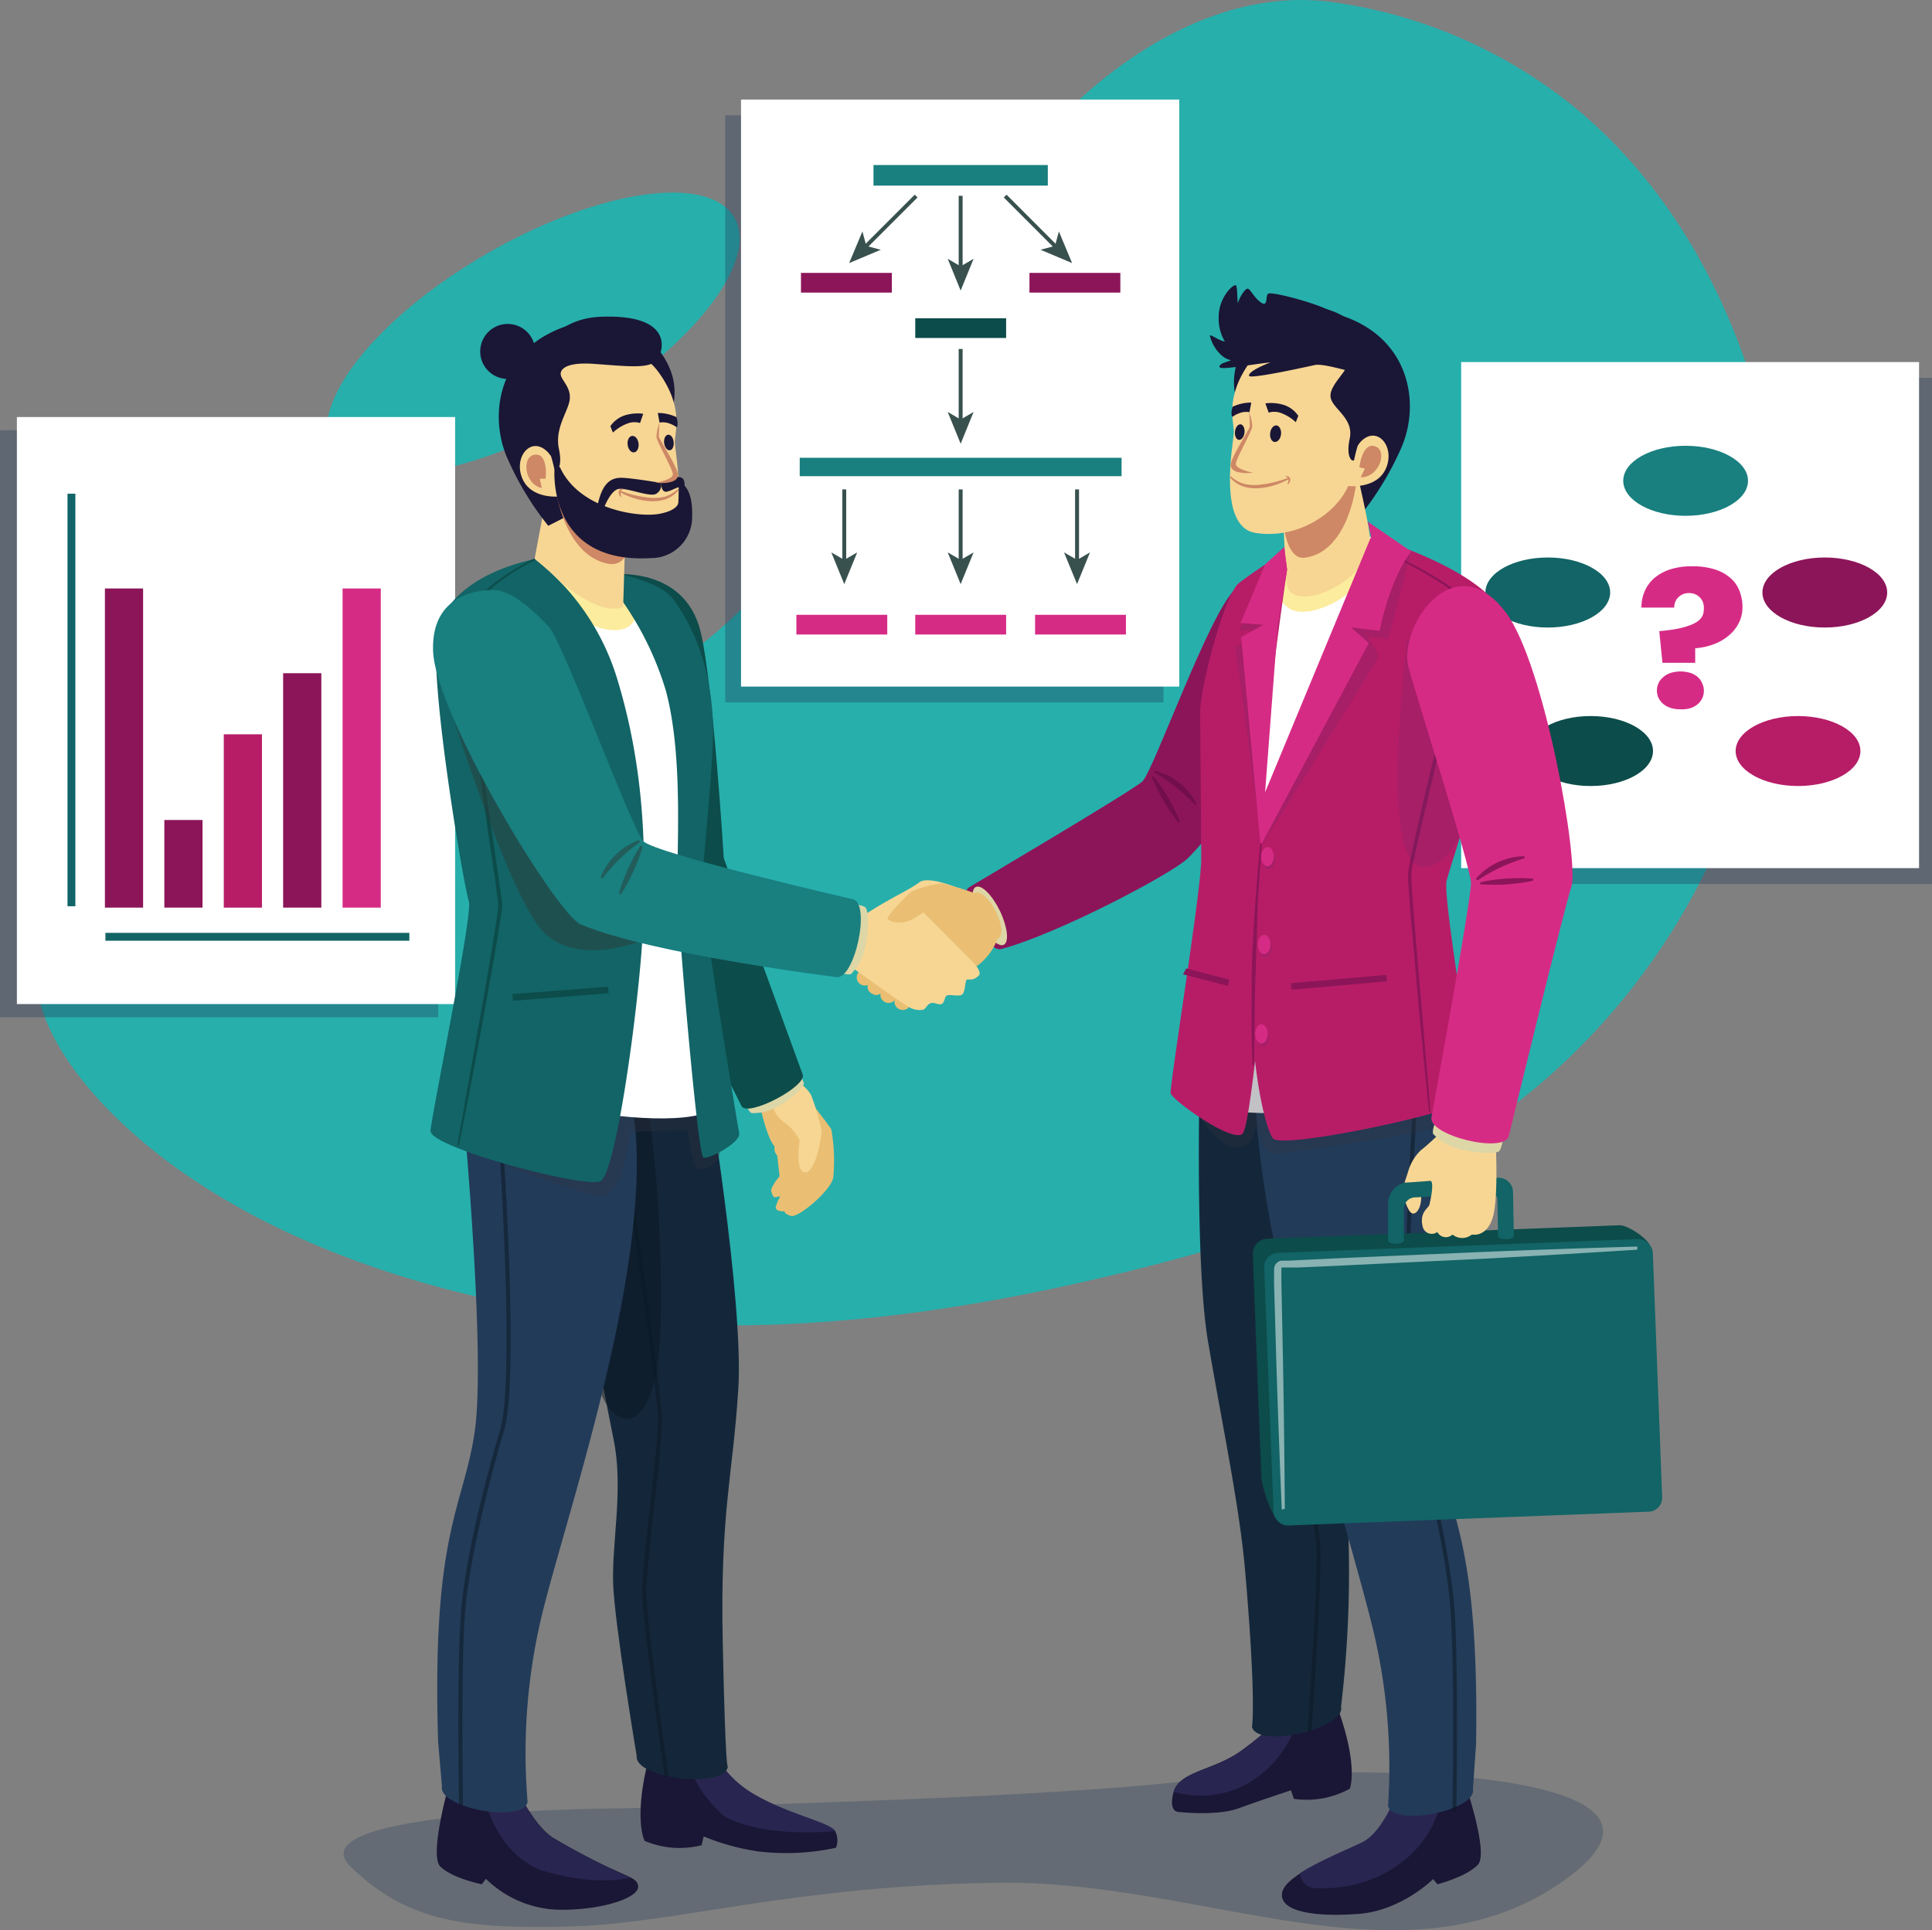 <svg xmlns="http://www.w3.org/2000/svg" viewBox="0 0 265.57 265.36"><rect x="0" y="0" width="265.57" height="265.36" fill="#808080" stroke="none"/><defs><style>.cls-1{isolation:isolate;}.cls-2{fill:#27afac;}.cls-14,.cls-24,.cls-3{fill:#223b59;}.cls-3{opacity:0.35;}.cls-31,.cls-4{fill:#fff;}.cls-5{fill:#8c1559;}.cls-6{fill:#b71d67;}.cls-7{fill:#d62b85;}.cls-12,.cls-8{fill:none;stroke-miterlimit:10;}.cls-8{stroke:#126466;stroke-width:1.08px;}.cls-9{fill:#197f7f;}.cls-10{fill:#0c4c4a;}.cls-11{fill:#126466;}.cls-12{stroke:#39514e;stroke-width:0.54px;}.cls-13{fill:#39514e;}.cls-14,.cls-28{opacity:0.3;}.cls-15{fill:#eabf73;}.cls-16{fill:#f7d694;}.cls-17{fill:#ddd6a6;}.cls-18{fill:#720e4c;}.cls-19{fill:#1a1635;}.cls-20{fill:#292551;}.cls-21{fill:#14273a;}.cls-22,.cls-25,.cls-29,.cls-31{opacity:0.5;}.cls-23,.cls-25{fill:#0a1721;}.cls-26{fill:#fcec9d;}.cls-27{fill:#ce8865;}.cls-28{fill:#353440;}.cls-28,.cls-30{mix-blend-mode:multiply;}.cls-29{fill:#2d3d3b;}.cls-30{fill:#652c6b;opacity:0.2;}.cls-31{mix-blend-mode:overlay;}</style></defs><title>business_vector</title><g class="cls-1"><g id="Layer_2" data-name="Layer 2"><g id="OBJECTS"><path class="cls-2" d="M39.92,169.63a96.72,96.72,0,0,1-15.24-8.74c-15-10.65-31-30.14-9-42.92,24.15-14,55.51-11.49,78.56-27.76,11.49-8.12,19.17-20.09,25.61-32.2s12-24.75,20.51-35.66c9.66-12.4,26-24.57,43.16-22A67.3,67.3,0,0,1,217,15.21c13.47,11.35,21.59,27.25,25.62,43.65,4.35,17.71,1.57,36-4.83,53.19a91.46,91.46,0,0,1-36.38,44.58c-14.08,9-30.46,14.31-46.94,18.32-19,4.63-38.54,7.71-58.14,7.22C77.73,181.71,57.31,177.69,39.92,169.63Z"/><ellipse class="cls-2" cx="73.3" cy="45.87" rx="31.91" ry="12.71" transform="translate(-13.11 42.79) rotate(-30)"/><rect class="cls-3" y="59.16" width="60.24" height="80.71"/><rect class="cls-4" x="2.32" y="57.34" width="60.24" height="80.71"/><rect class="cls-5" x="14.42" y="80.91" width="5.25" height="43.88"/><rect class="cls-5" x="22.59" y="112.74" width="5.25" height="12.05"/><rect class="cls-6" x="30.76" y="100.96" width="5.25" height="23.83"/><rect class="cls-5" x="38.92" y="92.56" width="5.25" height="32.23"/><rect class="cls-7" x="47.09" y="80.91" width="5.25" height="43.88"/><line class="cls-8" x1="9.82" y1="67.88" x2="9.82" y2="124.6"/><line class="cls-8" x1="14.49" y1="128.8" x2="56.27" y2="128.8"/><rect class="cls-3" x="202.63" y="51.95" width="62.94" height="69.58"/><rect class="cls-4" x="200.85" y="49.78" width="62.94" height="69.58"/><path class="cls-7" d="M228.08,86.78c.95-.09,1.76-.19,2.43-.32A10.93,10.93,0,0,0,232.2,86a4.18,4.18,0,0,0,1.08-.52,2.3,2.3,0,0,0,.61-.59,1.71,1.71,0,0,0,.27-.66,4,4,0,0,0,.05-.69,2,2,0,0,0-.16-.82,1.93,1.93,0,0,0-.44-.63,2,2,0,0,0-.65-.41,2.26,2.26,0,0,0-.79-.14,2.34,2.34,0,0,0-.74.12,2,2,0,0,0-.64.38,1.82,1.82,0,0,0-.47.62,2.15,2.15,0,0,0-.19.88h-4.5a5.66,5.66,0,0,1,.45-2.26,5.06,5.06,0,0,1,1.32-1.8,6.45,6.45,0,0,1,2.17-1.19,9.51,9.51,0,0,1,3-.43,10,10,0,0,1,3.15.43,6,6,0,0,1,2.16,1.19,4.52,4.52,0,0,1,1.24,1.8,6.21,6.21,0,0,1,.4,2.26,4.79,4.79,0,0,1-.41,1.91,5.2,5.2,0,0,1-1.22,1.7,6.68,6.68,0,0,1-2,1.3,9.1,9.1,0,0,1-2.87.68v2h-4.5ZM231,97.52a4.21,4.21,0,0,1-1.45-.22,3.08,3.08,0,0,1-1-.58,2.66,2.66,0,0,1-.6-.83,2.39,2.39,0,0,1-.19-.94,2.26,2.26,0,0,1,.21-1,2.32,2.32,0,0,1,.62-.82,3,3,0,0,1,1-.59,4.66,4.66,0,0,1,2.83,0,3,3,0,0,1,1,.59A2.38,2.38,0,0,1,234,94a2.25,2.25,0,0,1,.21.94,2.45,2.45,0,0,1-.19,1,2.66,2.66,0,0,1-.6.83,3.13,3.13,0,0,1-1,.58A4.21,4.21,0,0,1,231,97.52Z"/><path class="cls-9" d="M240.28,66.1c0,2.66-3.84,4.82-8.58,4.82s-8.57-2.16-8.57-4.82,3.84-4.81,8.57-4.81S240.28,63.45,240.28,66.1Z"/><path class="cls-5" d="M259.41,81.46c0,2.66-3.84,4.82-8.58,4.82s-8.57-2.16-8.57-4.82,3.84-4.81,8.57-4.81S259.41,78.8,259.41,81.46Z"/><path class="cls-6" d="M255.73,103.26c0,2.66-3.84,4.81-8.57,4.81s-8.58-2.15-8.58-4.81,3.84-4.81,8.58-4.81S255.73,100.6,255.73,103.26Z"/><path class="cls-10" d="M227.22,103.26c0,2.66-3.84,4.81-8.57,4.81s-8.58-2.15-8.58-4.81,3.84-4.81,8.58-4.81S227.22,100.6,227.22,103.26Z"/><path class="cls-11" d="M221.33,81.46c0,2.66-3.83,4.82-8.57,4.82s-8.58-2.16-8.58-4.82,3.84-4.81,8.58-4.81S221.33,78.8,221.33,81.46Z"/><rect class="cls-3" x="99.69" y="15.86" width="60.24" height="80.71"/><rect class="cls-4" x="101.86" y="13.69" width="60.24" height="80.71"/><rect class="cls-9" x="120.07" y="22.69" width="23.96" height="2.83"/><rect class="cls-9" x="109.93" y="62.94" width="44.24" height="2.53"/><rect class="cls-5" x="110.1" y="37.52" width="12.49" height="2.71"/><rect class="cls-5" x="141.51" y="37.52" width="12.49" height="2.71"/><rect class="cls-10" x="125.81" y="43.76" width="12.49" height="2.71"/><rect class="cls-7" x="125.81" y="84.53" width="12.49" height="2.71"/><rect class="cls-7" x="142.28" y="84.53" width="12.49" height="2.71"/><rect class="cls-7" x="109.47" y="84.53" width="12.49" height="2.71"/><line class="cls-5" x1="132.05" y1="39.95" x2="132.05" y2="26.92"/><line class="cls-12" x1="132.05" y1="36.85" x2="132.05" y2="26.92"/><polygon class="cls-13" points="132.05 39.95 133.83 35.58 132.05 36.62 130.27 35.58 132.05 39.95"/><line class="cls-5" x1="116.72" y1="36.17" x2="125.93" y2="26.96"/><line class="cls-12" x1="118.91" y1="33.98" x2="125.93" y2="26.96"/><polygon class="cls-13" points="116.72 36.17 121.07 34.34 119.08 33.81 118.55 31.82 116.72 36.17"/><line class="cls-5" x1="147.37" y1="36.17" x2="138.17" y2="26.96"/><line class="cls-12" x1="145.18" y1="33.98" x2="138.17" y2="26.96"/><polygon class="cls-13" points="147.37 36.17 145.55 31.82 145.02 33.81 143.03 34.34 147.37 36.17"/><line class="cls-5" x1="132.05" y1="61.01" x2="132.05" y2="47.98"/><line class="cls-12" x1="132.05" y1="57.91" x2="132.05" y2="47.98"/><polygon class="cls-13" points="132.05 61.01 133.83 56.64 132.05 57.68 130.27 56.64 132.05 61.01"/><line class="cls-5" x1="132.05" y1="80.31" x2="132.05" y2="67.29"/><line class="cls-12" x1="132.05" y1="77.21" x2="132.05" y2="67.29"/><polygon class="cls-13" points="132.05 80.31 133.83 75.95 132.05 76.98 130.27 75.95 132.05 80.31"/><line class="cls-5" x1="148.05" y1="80.31" x2="148.05" y2="67.29"/><line class="cls-12" x1="148.05" y1="77.21" x2="148.05" y2="67.29"/><polygon class="cls-13" points="148.05 80.31 149.83 75.95 148.05 76.98 146.26 75.95 148.05 80.31"/><line class="cls-5" x1="116.05" y1="80.31" x2="116.05" y2="67.29"/><line class="cls-12" x1="116.05" y1="77.21" x2="116.05" y2="67.29"/><polygon class="cls-13" points="116.05 80.31 117.83 75.95 116.05 76.98 114.27 75.95 116.05 80.31"/><path class="cls-14" d="M85.31,248.63s-45.13.16-37.13,8,16.39,8.61,30.51,8.23,30.46-5.66,58.71-6,56,15.11,77.68-.38S186,242.21,163.44,244.85,85.31,248.63,85.31,248.63Z"/><path class="cls-15" d="M103.94,149.48s1.16,6.62,2.53,8.14a1.48,1.48,0,0,0,.37,1.27l.32,2.85a6.06,6.06,0,0,0-1.16,1.81,1.72,1.72,0,0,0,.42,1.08l.84-.15a6.26,6.26,0,0,0-.63,1.47c0,.34.27.64,1.21.59,0,0-.1.34.9.64s5.54-3.53,5.8-5.3a24.83,24.83,0,0,0-.26-6.57c-.27-.63-6-7.79-6-7.79Z"/><path class="cls-16" d="M106.1,151.21a3.92,3.92,0,0,0,1.76,3.13,7,7,0,0,1,2.07,2.45s-.71,4.39.76,4.39,2.25-5,2.25-5.7a30.74,30.74,0,0,0-1.4-4.79c-.41-1.1-3.22-3.17-3.22-3.17l-2.22,1.27Z"/><path class="cls-17" d="M109.86,147.74s.76,1,.61,1.39a9.81,9.81,0,0,1-3.38,2.91,6.7,6.7,0,0,1-3.78,1c-.32-.11-.8-1.17-.8-1.17Z"/><path class="cls-10" d="M83.84,79s10.31-1.42,12.5,8c1.7,7.24,3.15,31,3.15,31l10.82,29.66c.85,1.61-7.53,6-8.37,4.43,0,0-13.77-27.22-15-30.88S74.84,83.9,83.84,79Z"/><path class="cls-5" d="M183.83,85.39c-1.05,7.68-16.34,28.67-20.65,32.7-2.27,2.12-17.63,10.26-25.51,12.39-2.19.6-6.41-7.49-4.39-8.53,0,0,22.24-13.15,23.74-14.5s9.25-23.34,12.8-26.46C175.66,75.84,184.88,77.71,183.83,85.39Z"/><path class="cls-17" d="M137.45,125.25c1.05,2.2,1.29,4.28.52,4.65s-2.25-1.11-3.31-3.3-1.29-4.28-.52-4.65S136.39,123.06,137.45,125.25Z"/><path class="cls-18" d="M158.75,106.27a23.56,23.56,0,0,1,5.46,4.35.16.16,0,0,0,.22,0,.15.15,0,0,0,0-.18,8.51,8.51,0,0,0-2.32-2.81,8.72,8.72,0,0,0-3.27-1.65.17.17,0,0,0-.19.12A.17.17,0,0,0,158.75,106.27Z"/><path class="cls-18" d="M158.37,106.93a24.08,24.08,0,0,0,1.57,3.18,24.88,24.88,0,0,0,2,2.94.17.17,0,0,0,.22,0,.18.18,0,0,0,0-.18,25.7,25.7,0,0,0-3.56-6.11.15.15,0,0,0-.22,0A.14.14,0,0,0,158.37,106.93Z"/><path class="cls-19" d="M183.93,235c-.07-.2-7.39.57-7.39.57a43.22,43.22,0,0,1-6.3,5.4c-3.65,2.44-8.21,2.65-8.93,5.44s.68,2.71.68,2.71,5.22.61,8.22-.48,7.25-2.49,7.25-2.49l.39,1.17a12.21,12.21,0,0,0,7.69-1.39S186.79,243,183.93,235Z"/><path class="cls-20" d="M178.69,235.39l-2.15.22a43.22,43.22,0,0,1-6.3,5.4c-3.62,2.42-8.14,2.65-8.91,5.38C170,248.63,176.89,242.87,178.69,235.39Z"/><path class="cls-21" d="M188.94,149.25s-4.9,30.88-5.51,37.63,1.5,16.72,1.85,22.22a157.68,157.68,0,0,1-.94,25.55c.67,3.07-11.58,5.82-12.25,2.75,0,0,.63-3.15-.91-21.12-.76-9-3.07-19.79-5.12-31.79s-1-42.88-1-42.88,5.34-8.31,13.93-6.56S188.94,149.25,188.94,149.25Z"/><g class="cls-22"><path class="cls-23" d="M180.28,238.05c.07-.87,1.51-21.49,1.21-25.61-.15-2.07-1-6.65-1.92-11.51s-1.8-9.67-2-11.83c-.31-4.23,2.22-38.23,2.25-38.58l-.54,0c-.11,1.4-2.57,34.39-2.25,38.66.16,2.18,1.08,7.12,2,11.89s1.76,9.41,1.91,11.45c.3,4.08-1.19,25.32-1.21,25.53Z"/></g><path class="cls-19" d="M201.06,244.2s-2.08,2.74-8.67,1.56c0,0-2.09,6-5,7.51s-10.76,4.37-11.16,7,4.7,3.33,10.57,2.87S197,258.36,197,258.36l.59.71s3.92-1,5.55-2.67S201.06,244.2,201.06,244.2Z"/><path class="cls-20" d="M180.61,259.58c9.46.57,17.28-5.69,17.68-13.87a13.6,13.6,0,0,1-5.9,0s-2.09,6-5,7.51c-2,1-6,2.59-8.69,4.32a2.38,2.38,0,0,0,.05.26A2.09,2.09,0,0,0,180.61,259.58Z"/><path class="cls-24" d="M198,154.13c0,.75-2.51,33.34-.73,43.65s6.07,13.59,5.63,42l-.43,6.17c.59,3-11.07,5.3-11.67,2.32a80.81,80.81,0,0,0-2.1-24.38c-3.21-13.2-14.76-49.2-16-70.56C171.57,132.56,198.36,135.34,198,154.13Z"/><path class="cls-25" d="M199.92,249.06a.27.27,0,0,0,.27-.28c0-.21.37-21.38-.38-28.86-.94-9.4-4.29-21.74-5.3-25.3-2-7.23.18-41.31.2-41.65a.28.28,0,0,0-.25-.31.27.27,0,0,0-.29.27c-.09,1.4-2.25,34.53-.18,41.85,1,3.55,4.35,15.85,5.28,25.2.75,7.45.38,28.58.38,28.79a.28.28,0,0,0,.26.29Z"/><path class="cls-4" d="M184.86,72.74s13.41,3.71,16,7,4.34,11.55,2.83,19.19-6.21,26.16-6.21,26.16,4.15,18.11,3.54,21.54c-.95,5.34-38,9.92-37.61,2.67S167,123.76,167,123.76s-1.9-19.83-1.7-24.27,2.71-14.65,5.13-17.67S184.86,72.74,184.86,72.74Z"/><path class="cls-26" d="M177,83.51c-2.2-1.73-1.79-3.75,1-7.28s6.81-5,9-3.25,3.27,3,.49,6.52S179.19,85.25,177,83.51Z"/><path class="cls-19" d="M187,70.86a41.84,41.84,0,0,0,5.49-9c2.63-5.67,1.58-13.8-5.78-17.52s-14.44-.62-16.6,5.36S172.84,63.93,187,70.86Z"/><path class="cls-16" d="M186.54,64.94c0,.24,1.72,7.2,1.8,9.36.22,5.55-10.94,10.49-11.47,5.93-.16-1.4-.45-8.23-.45-8.23Z"/><path class="cls-27" d="M186.4,66.61s-1,9.22-7,10.07c-3.32.48-3.2-7.81-3.2-7.81S175.85,63.23,186.4,66.61Z"/><path class="cls-16" d="M182.31,46.19s-6.93-1.4-10.51,3.61-2.1,8.31-2.2,9.77-2.28,12.84,2.94,13.69c5.79.95,11.16-2.67,12.78-6.44,0,0,4.1.52,5.28-2.63s-1.74-6.11-4-2.93C186.64,61.26,191.61,49,182.31,46.19Z"/><path class="cls-27" d="M186.85,64.25s.41-3.52,2.19-2.88.51,4.31-2,4.25l.57-1.19Z"/><path class="cls-19" d="M186.64,61.26a19.09,19.09,0,0,0-.49,1.91c-.06.46-1.23,0-.62-2.87s-2.48-4.12-2.64-5.76,2.64-3.8,2.18-4.47c0,0,.68-1.83-4.35-1.47s-7.8.73-8.75-.68-1.9-6.16,7.75-5.8S191.83,53.26,186.64,61.26Z"/><path class="cls-19" d="M171.69,51.67c-.11-.56,1.92-1.46,2.95-1.84-2.34.21-6.93,1.12-7,.63s.86-.63,1.58-.93a2.93,2.93,0,0,1-1.52-.88,5.15,5.15,0,0,1-1.39-2.51c.14-.19,1.18.67,2.06.82a6.14,6.14,0,0,1-.85-3.39c0-2.6,1.9-4.46,2.34-4.35.24.12.19,1.66.29,2.48.23-.84,1.06-2.16,1.42-2s.89,1.32,1.81,1.92.56-.84.91-1.22,6,1.1,8.28,2.2c1.45.69,3.82,1.72,4.38,3.37s.89,4.86-.28,5.23c-.51.17-4.7-1.33-6-1C177.07,51,171.77,52.08,171.69,51.67Z"/><path class="cls-19" d="M174.59,59.57c-.07.63.22,1.17.63,1.2s.81-.45.87-1.07-.22-1.17-.63-1.21S174.65,58.94,174.59,59.57Z"/><path class="cls-19" d="M178.12,58.05a6,6,0,0,0-2.2-1.32,2.69,2.69,0,0,0-1.53,0l-.45-1.27a6,6,0,0,1,2.67.26,3.87,3.87,0,0,1,1.85,1.45Z"/><path class="cls-19" d="M169.76,59.34c-.06.6.18,1.11.54,1.14s.71-.43.77-1-.18-1.11-.54-1.14S169.82,58.74,169.76,59.34Z"/><path class="cls-19" d="M172,55.35l-.25,1.32a2.64,2.64,0,0,0-1.51.19,3,3,0,0,0-.8.44c-.23,0-.19-.93,0-1.38A6,6,0,0,1,172,55.35Z"/><path class="cls-27" d="M171.7,56.67a6.31,6.31,0,0,1,.43,2c-.09.72-2.19,4.32-2.25,5.09S172.25,65,172.25,65s-3.06.37-3.08-1.06c0-1,2.56-4.9,2.62-5.26A17.18,17.18,0,0,0,171.7,56.67Z"/><path class="cls-27" d="M177,65.73a16,16,0,0,1-4,.93,6.09,6.09,0,0,1-2-.14,4.43,4.43,0,0,1-1.77-1h0a.1.1,0,0,0-.14,0,.09.09,0,0,0,0,.13,4,4,0,0,0,1.79,1.23,5.76,5.76,0,0,0,2.17.24,9,9,0,0,0,2.12-.4,11.73,11.73,0,0,0,2-.85.1.1,0,0,0,0-.13A.09.09,0,0,0,177,65.73Z"/><path class="cls-27" d="M177,66.48c.05-.21.16-.42.11-.59s-.16-.26-.37-.35a.06.06,0,0,1,0-.07.05.05,0,0,1,0,0,.49.49,0,0,1,.37.06.5.5,0,0,1,.26.35,1,1,0,0,1-.29.69,0,0,0,0,1-.07,0,.06.06,0,0,1,0-.05Z"/><path class="cls-15" d="M119.82,135a1.12,1.12,0,0,1-1.95-1.09c.37-.66,1.27-1.23,1.8-.93S120.19,134.34,119.82,135Z"/><path class="cls-15" d="M121.34,136.26a1,1,0,0,1-1.48.35,1,1,0,0,1-.46-1.44c.37-.66,1.26-1.24,1.8-.93S121.71,135.6,121.34,136.26Z"/><path class="cls-15" d="M123.07,137.39a1.12,1.12,0,0,1-1.95-1.09c.37-.66,1.27-1.23,1.8-.93S123.44,136.73,123.07,137.39Z"/><path class="cls-15" d="M125.09,138.27a1.12,1.12,0,0,1-2-1.09c.37-.65,1.27-1.23,1.8-.93S125.45,137.62,125.09,138.27Z"/><path class="cls-19" d="M89.11,242c.06-.21,9.4-.34,9.4-.34a14.29,14.29,0,0,0,4.9,4.92c4.69,2.84,10.54,4,11.39,5.19a2.76,2.76,0,0,1,.11,2.28,32.34,32.34,0,0,1-10.71.5,31.9,31.9,0,0,1-7.48-2.06l-.28,1.21a12.28,12.28,0,0,1-7.83-.6S87.06,250.16,89.11,242Z"/><path class="cls-20" d="M114.8,251.73c-.85-1.24-6.7-2.35-11.39-5.19a14.29,14.29,0,0,1-4.9-4.92l-3.67.07c.07,3.42,2.69,6.05,4.53,7.9C104.77,252.83,114.84,251.79,114.8,251.73Z"/><path class="cls-21" d="M76.46,156.94S83,191.34,84.36,198s-.27,14.17-.08,19.71,3.24,23.72,3.24,23.72c-.33,3.14,12.2,4.58,12.53,1.43,0,0-.32,1.17-.7-16.95s1.38-22.82,2.14-35-4.43-43.31-4.43-43.31-3.82-8.58-12.21-5.91S76.46,156.94,76.46,156.94Z"/><path class="cls-25" d="M89.08,153.53c.69,0,3.13,27.49.87,36.36s-7,4.53-7.66.35S75.51,153.53,89.08,153.53Z"/><g class="cls-22"><path class="cls-23" d="M91.36,244.29c-.13-.87-3.09-21.32-3.09-25.45,0-2.08.52-6.71,1.07-11.62s1.09-9.78,1.09-11.94c0-4.25-5-38-5.08-38.31l.54-.08C86.1,158.28,91,191,91,195.28c0,2.19-.55,7.17-1.09,12-.52,4.68-1.06,9.51-1.06,11.56,0,4.09,3,25.16,3.07,25.37Z"/></g><path class="cls-19" d="M62,244.3s2.23,2.66,8.79,1.17c0,0,2.53,5.62,5.39,7.3,9.45,5.53,11.23,5,11.53,6.48.34,1.72-5.33,3.49-11.25,3.31a14.85,14.85,0,0,1-9.67-4.24l-.56.75s-4-.8-5.69-2.42S62,244.3,62,244.3Z"/><path class="cls-20" d="M74.45,257.18c4.36,1.24,8.36,1.76,12.21,1a99.11,99.11,0,0,1-10.53-5.37c-2.86-1.68-5.39-7.3-5.39-7.3a15.49,15.49,0,0,1-4.57.41C67.37,250.7,69.61,255.24,74.45,257.18Z"/><path class="cls-24" d="M63.75,153.22c0,.77,3.08,33.47,1.47,43.86s-5.88,13.76-5,42.33l.53,6.19c-.54,3,11.22,5.14,11.77,2.14a81.4,81.4,0,0,1,1.7-24.54c3-13.32,16.19-50.21,12.74-70.87S63.06,134.35,63.75,153.22Z"/><path class="cls-25" d="M63.37,248.19a.28.28,0,0,1-.27-.27c0-.2-.37-20.31.38-27.43.94-8.93,4.3-20.66,5.3-24,2-6.87-.17-39.26-.2-39.59a.28.28,0,0,1,.26-.29.27.27,0,0,1,.28.26c.1,1.33,2.25,32.81.18,39.77-1,3.37-4.34,15.07-5.28,24-.74,7.08-.38,27.16-.37,27.36a.28.28,0,0,1-.27.28Z"/><path class="cls-28" d="M63,157.44c.29,0,18.12,8,20.45,6.8s3.23-8.63,3.23-8.63l7.84-.26s.67,5.21,1.45,5.4a2.84,2.84,0,0,0,3.07-2.63c0-2-.49-7.77-.49-7.77l-30.4-1.94Z"/><path class="cls-4" d="M77,75.43S66.35,79.49,63.8,82.75,60,93.35,61.49,101s4.61,26.87,4.61,26.87-3.57,8.4-4.06,16.5c-.43,6.95,35.83,13,37,6.86,1.06-5.49-3.52-24.52-4.12-24.78,0,0,2.42-19.76,2.22-24.2s-3.23-14.72-5.65-17.74S77,75.43,77,75.43Z"/><path class="cls-26" d="M86.92,85.68c-1.42,1.8-5.44,1-9-1.77s-5.23-6.49-3.81-8.3,5.43-1,9,1.77S88.34,83.87,86.92,85.68Z"/><path class="cls-11" d="M73.52,76.86A33,33,0,0,1,84.9,93.54c4.32,14.27,3.66,26.69,3.5,33.32-.19,8.14-3.47,33.77-5.79,35.5-1.61,1.21-23.34-4.5-23.43-6.84,0-1.55,5.88-30,5.27-31.6S58.94,93.78,60.1,87C61,82.05,66.39,78.4,73.52,76.86Z"/><path class="cls-10" d="M73.57,77A32,32,0,0,0,69,79.74a14.82,14.82,0,0,0-3.74,3.71c-1,1.46-.86,3.31-.81,5.08s.24,3.55.43,5.33c.75,7.1,1.8,14.17,2.85,21.24l.77,5.31.37,2.66c.06.44.12.89.15,1.36s-.08.93-.15,1.37c-.51,3.55-1.16,7.06-1.79,10.58q-1.87,10.56-4,21.08l-.21,0,3.75-21.11c.6-3.52,1.23-7.05,1.73-10.58.07-.44.11-.88.14-1.29s-.09-.86-.15-1.31L68,120.48l-.8-5.3c-1-7.08-2-14.16-2.74-21.28-.18-1.78-.34-3.56-.4-5.36a24.32,24.32,0,0,1,0-2.7A5.39,5.39,0,0,1,65,83.25a15.53,15.53,0,0,1,3.88-3.75,33.74,33.74,0,0,1,4.63-2.74A.11.11,0,0,1,73.57,77Z"/><path class="cls-29" d="M60.59,93.35s9.4,30.82,14.47,35.16,13.45.72,13.45.72Z"/><polygon class="cls-10" points="70.51 137.59 83.67 136.56 83.56 135.67 70.43 136.68 70.51 137.59"/><path class="cls-11" d="M82.13,78.38a42.92,42.92,0,0,1,9.39,16.55c2.56,9.49,1.38,22.92,1.63,28.56s2.77,35.41,3.54,35.67,5.18-2.09,4.92-3.37S96.49,125,96.49,122.21,98.26,103.78,98,99.14c-.41-8.07-2.81-13-5.38-16.66C90.43,79.37,82.13,78.38,82.13,78.38Z"/><path class="cls-16" d="M75.27,67.14c0,.22-1.53,8.32-1.78,9.69a38.44,38.44,0,0,1,3.73,3.37c2.63,2.09,6.11,4.21,8.44,3.24L86,72Z"/><path class="cls-19" d="M75.36,72.29a41.36,41.36,0,0,1-5.49-9c-2.63-5.67-1.58-13.8,5.77-17.52s14.45-.62,16.6,5.36S89.52,65.36,75.36,72.29Z"/><path class="cls-27" d="M76.42,67.41s1.12,8.74,7,10.07c4.54,1,3.2-7.81,3.2-7.81S87,64,76.42,67.41Z"/><path class="cls-16" d="M80.06,47.62s6.93-1.4,10.51,3.61,2.1,8.31,2.2,9.77S95,73.84,89.83,74.69C84,75.64,78.66,72,77,68.25c0,0-4.09.52-5.27-2.63s1.73-6.11,4-2.93C75.73,62.69,70.75,50.41,80.06,47.62Z"/><path class="cls-27" d="M75,65.82s.42-3.51-1.46-3.31-1.5,4.08.94,4.6l-.28-1.29Z"/><path class="cls-19" d="M90.86,66.4s0,1.36.8,1.2,1.64-.83,1.93-.55.54.09.51-.33S94.3,64.58,90.86,66.4Z"/><path class="cls-19" d="M90.86,66.4s-3.17-.55-5-.69C84.31,65.59,83,66,82.25,69s.86.61.86.61.79-2,1.78-2.35,4.26,1.11,5.25.66A1.37,1.37,0,0,0,90.86,66.4Z"/><path class="cls-19" d="M75.73,62.69a19.09,19.09,0,0,1,.49,1.91c0,.46,1.23.05.61-2.87s1.33-5.21,1.49-6.85-1.12-2.56-1.24-3.36c0,0-.46-1.85,4.57-1.49s7.79.73,8.74-.68,1.91-6.16-7.75-5.8S70.54,54.69,75.73,62.69Z"/><path class="cls-19" d="M87.78,61c.06.63-.22,1.17-.64,1.2s-.8-.44-.87-1.07.22-1.17.64-1.2S87.71,60.37,87.78,61Z"/><path class="cls-19" d="M84.25,59.48a5.86,5.86,0,0,1,2.2-1.32,2.69,2.69,0,0,1,1.53,0l.44-1.27a5.9,5.9,0,0,0-2.66.26A3.87,3.87,0,0,0,83.9,58.6Z"/><path class="cls-19" d="M92.6,60.77c.07.6-.18,1.11-.54,1.14s-.7-.43-.77-1,.18-1.11.55-1.14S92.54,60.17,92.6,60.77Z"/><path class="cls-19" d="M90.42,56.78l.24,1.32a2.68,2.68,0,0,1,1.52.19,3.16,3.16,0,0,1,.8.44c.23,0,.19-.93,0-1.38A6,6,0,0,0,90.42,56.78Z"/><path class="cls-27" d="M90.66,58.1a6.12,6.12,0,0,0-.42,2c.09.72,2.19,4.32,2.25,5.09s-2.37,1.18-2.37,1.18,3,.37,3.08-1.06c0-1-2.57-4.9-2.63-5.26A17.18,17.18,0,0,1,90.66,58.1Z"/><path class="cls-27" d="M85.35,67.51a15.92,15.92,0,0,0,4,.93,6.41,6.41,0,0,0,2-.14,4.65,4.65,0,0,0,1.76-1h0a.1.1,0,0,1,.14,0,.09.09,0,0,1,0,.13,4.1,4.1,0,0,1-1.79,1.23,5.76,5.76,0,0,1-2.17.24,8.83,8.83,0,0,1-2.12-.4,11.05,11.05,0,0,1-2-.85.09.09,0,0,1,0-.13A.09.09,0,0,1,85.35,67.51Z"/><path class="cls-27" d="M85.32,68.32a.91.91,0,0,1-.28-.69.49.49,0,0,1,.25-.35.52.52,0,0,1,.38-.06.06.06,0,0,1,0,.06.08.08,0,0,1,0,0c-.21.09-.38.17-.37.34a1.35,1.35,0,0,0,.1.6h0s0,0,0,.06S85.34,68.33,85.32,68.32Z"/><path class="cls-19" d="M76.22,64.6s-1,13,13.27,12.13A5.63,5.63,0,0,0,95.14,71c.13-4.43-1.81-4.68-1.81-4.68l-.06,2.53s.32,1.22-2.59,1.79S79.53,70,76.94,64.17Z"/><path class="cls-19" d="M73.57,48.32a3.78,3.78,0,1,1-3.78-3.78A3.78,3.78,0,0,1,73.57,48.32Z"/><path class="cls-16" d="M119.1,125.6s-2.93,3.28-2.16,7.29c0,0,7,5.05,7.94,5.52a2.74,2.74,0,0,0,2,.42c.41-.14.47-.64,1-.88s1.16.32,1.59.07.32-1,.73-1.16,1.52.17,2-.09.43-1.67.64-2,.79.31,1.74-.69-6.73-8.16-6.73-8.16l1.37-1.72s3,1,3.57.48.47-1.92.47-1.92-5.35-2.56-6.89-1.45C124.59,122.59,123.22,123,119.1,125.6Z"/><path class="cls-15" d="M129.4,121.43a16.58,16.58,0,0,0-4,1.11c-.7.38-3.57,3.47-3.39,3.8s1.8,1,3.65-.09,1.16-.92,1.16-.92l7.46,7.5a8.27,8.27,0,0,0,2.85-3.77c1.77-.85-1.42-7.11-3.19-6.27A39.56,39.56,0,0,0,129.4,121.43Z"/><path class="cls-17" d="M117.4,124.34s1.43.12,1.64.52c.33.64.37,2.86-.05,5.06a7.51,7.51,0,0,1-2,4c-.33.19-1.59-.19-1.59-.19Z"/><path class="cls-9" d="M68.39,81.16c-.76-.11-9.17-.5-8.86,8.33s17,36.19,20.26,37.59c9.55,4.09,35.12,7.25,35.12,7.25,2.54.56,4.86-10.13,2.32-10.69,0,0-27.27-6.28-28.82-8s-11-27.22-12.89-29.38C75.52,86.28,71.52,81.65,68.39,81.16Z"/><path class="cls-29" d="M87.87,115.86a23.36,23.36,0,0,0-5,4.87.16.16,0,0,1-.23,0,.17.17,0,0,1-.05-.18,8.94,8.94,0,0,1,5.12-5,.18.18,0,0,1,.21.1A.17.17,0,0,1,87.87,115.86Z"/><path class="cls-29" d="M88.32,116.48a25.45,25.45,0,0,1-1.25,3.32,24,24,0,0,1-1.68,3.11.15.15,0,0,1-.22,0,.17.17,0,0,1-.07-.17,24.92,24.92,0,0,1,1.25-3.32A25.43,25.43,0,0,1,88,116.35a.15.15,0,0,1,.21,0A.15.15,0,0,1,88.32,116.48Z"/><path class="cls-28" d="M164.07,152.11s2.7,5.16,5.51,5.62,3-2.92,3-2.92,1.06,3.74,2.23,3.86,21.85-3,24.22-4-1.38-11.38-1.38-11.38l-25.42-.82Z"/><path class="cls-6" d="M198.85,121.11c.59-2.53,9.53-28.53,8.17-35.35s-17.3-11.57-17.3-11.57-11.92,25.63-15.8,34.86c-.77-5.7,3-30.71,3-30.71L176.58,76a57.15,57.15,0,0,0-6.35,4.22c-2,1.83-5.25,14.33-5.25,17.61s.14,16.16.14,20.35-4.38,31.22-4.2,32.13,8.41,6.86,9.87,5.58c.46-.4,1.1-4.48,1.73-10,.72,6.28,1.86,9.94,2.47,10.64,1.37,1.56,26.4-3.79,27.18-5.54S198.27,123.65,198.85,121.11Z"/><polygon class="cls-30" points="174.43 78.42 170.29 86.7 173.57 86.62 169.82 88.96 173.44 115.97 175.05 85.84 174.43 78.42"/><path class="cls-30" d="M173.44,116c.5-.14,16.12-25.78,16.12-25.78l-1.5-2.68,2.76.31,3.17-12-3.64.07-5.52,9.94Z"/><polygon class="cls-5" points="177.54 136.08 190.68 134.92 190.56 134.04 177.44 135.17 177.54 136.08"/><polygon class="cls-5" points="162.62 133.96 168.79 135.56 168.98 134.69 163.06 133.14 162.62 133.96"/><path class="cls-5" d="M189.14,75.22a62.25,62.25,0,0,1,9.48,4.93,13.59,13.59,0,0,1,2.1,1.7l.44.53c.13.2.23.43.34.64a4.45,4.45,0,0,1,.06,1.4,51.68,51.68,0,0,1-.8,5.3c-1.38,7-3.06,13.9-4.67,20.83l-1.21,5.19-.57,2.6a9.52,9.52,0,0,0-.3,2.58c.2,3.53.52,7.08.81,10.62l1.81,21.26a.09.09,0,0,1-.09.11.11.11,0,0,1-.12-.09c-.72-7.08-1.41-14.16-2-21.24-.31-3.55-.65-7.08-.87-10.64a5.81,5.81,0,0,1,.06-1.38c.07-.44.16-.88.24-1.32l.56-2.62,1.18-5.2c1.65-6.92,3.37-13.82,4.77-20.78a49.62,49.62,0,0,0,.83-5.24,4,4,0,0,0,0-1.25c-.1-.18-.17-.37-.28-.54l-.41-.49a13.58,13.58,0,0,0-2-1.67,62.4,62.4,0,0,0-9.36-5,.1.1,0,0,1-.05-.14A.11.11,0,0,1,189.14,75.22Z"/><path class="cls-30" d="M193.47,87.79s-4,30.77,1.92,31.36,8.68-14,8.68-14Z"/><path class="cls-7" d="M194,75.84l-6-4.13.47,2.07L173.9,108.93l1.72-22.71,1.3-7.92-.38-3.11-2.61,2.38-3.4,8.08,3.15.25-3.07,1.69,2.64,28.33a.71.71,0,0,0,.19.06l14.71-27.56-2.44-2.16,3.94.47C190.7,81.44,192.67,77.41,194,75.84Z"/><path class="cls-5" d="M173.44,116l-.53,7.92-.23,7.48c-.21,5-.24,10-.29,15,0,0,0,.08-.11.08a.1.1,0,0,1-.1-.08q-.17-3.75-.14-7.49c0-2.5,0-5,.09-7.49.21-5,.63-10.41,1.09-15.39a.11.11,0,0,1,.12-.08S173.44,115.93,173.44,116Z"/><ellipse class="cls-30" cx="174.4" cy="118.18" rx="0.86" ry="1.33"/><path class="cls-7" d="M175.09,117.78c0,.74-.39,1.33-.86,1.33s-.87-.59-.87-1.33.39-1.32.87-1.32S175.09,117.05,175.09,117.78Z"/><ellipse class="cls-30" cx="173.94" cy="130.26" rx="0.86" ry="1.33"/><ellipse class="cls-7" cx="173.77" cy="129.86" rx="0.86" ry="1.33"/><ellipse class="cls-30" cx="173.58" cy="142.55" rx="0.86" ry="1.33"/><ellipse class="cls-7" cx="173.4" cy="142.15" rx="0.86" ry="1.33"/><path class="cls-16" d="M192.82,164.09s.63,2.55,1.3,2.74,1.33-1,1.23-2.54C195.27,163,192.82,164.09,192.82,164.09Z"/><path class="cls-10" d="M224,203.31l-47.83,6.07c-1.15,0-2.75-5.08-2.79-6.23l-1.17-30.68a2.08,2.08,0,0,1,2-2.16l48.45-1.85c1.15,0,4.19,2,4.24,3.15l-.9,29.53A2.1,2.1,0,0,1,224,203.31Z"/><rect class="cls-11" x="174.39" y="171.31" width="53.46" height="37.51" rx="1.92" transform="translate(-7.11 7.81) rotate(-2.19)"/><path class="cls-31" d="M176.19,207.56q-.44-10.35-.76-20.72l-.3-10.36,0-1.29,0-.65a1.22,1.22,0,0,1,.49-1,1.08,1.08,0,0,1,.52-.21,3.65,3.65,0,0,1,.38,0l.65,0,1.29-.07,5.18-.25,20.7-.9q10.36-.42,20.72-.72l0,.43q-10.34.66-20.69,1.22l-20.7,1-5.18.23-1.29,0-.65,0h-.27l-.07,0a.17.17,0,0,0-.07.13l0,.64,0,1.3.21,10.36q.19,10.37.26,20.73Z"/><path class="cls-11" d="M190.81,170.51l0-5a3,3,0,0,1,2.85-3l12.21-.58a2,2,0,0,1,2.11,2l.11,6c0,.58-2.16.62-2.17,0l-.09-5a.81.81,0,0,0-.85-.81l-10.5.51a1.56,1.56,0,0,0-1.5,1.58l0,4.26C193,171.17,190.82,171.19,190.81,170.51Z"/><path class="cls-16" d="M199.07,154.71s-2.84,2.79-3.71,3.39a6.52,6.52,0,0,0-1.77,2.88c-.09.31-.53,1.63-.53,1.63s3.13-.2,3.5-.25c.67-.08.06,2.75-.07,3.27s-1.43,1-.92,3.07a1.28,1.28,0,0,0,2,.69,1.33,1.33,0,0,0,2.09.35,2.11,2.11,0,0,0,2.66,0s2,.47,2.87-2.34.36-11.41.36-11.41Z"/><path class="cls-17" d="M206.57,156.73s-.19,1.43-.6,1.61c-.65.3-2.87.24-5.05-.28A7.49,7.49,0,0,1,197,155.9c-.18-.34.26-1.58.26-1.58Z"/><path class="cls-7" d="M207,84.22c5.31,7.07,10.09,34.33,9,37.69s-8.6,34.27-8.6,34.27c-.62,2.52-11.24-.1-10.62-2.62,0,0,5.45-29.84,5.42-32.15s-7.94-27-8.61-29.75C192.26,86.07,199.93,74.8,207,84.22Z"/><path class="cls-5" d="M203.17,121a25,25,0,0,1,3.05-1.72,24.43,24.43,0,0,1,3.26-1.25.16.16,0,0,0,.1-.2.15.15,0,0,0-.15-.11,9,9,0,0,0-6.47,3,.16.16,0,0,0,0,.22A.15.15,0,0,0,203.17,121Z"/><path class="cls-5" d="M203.6,121.59a26.13,26.13,0,0,0,3.54,0,24.67,24.67,0,0,0,3.51-.48.17.17,0,0,0,.12-.19.18.18,0,0,0-.14-.13,26.28,26.28,0,0,0-3.55,0,24.9,24.9,0,0,0-3.51.49.15.15,0,0,0-.11.19A.15.15,0,0,0,203.6,121.59Z"/></g></g></g></svg>